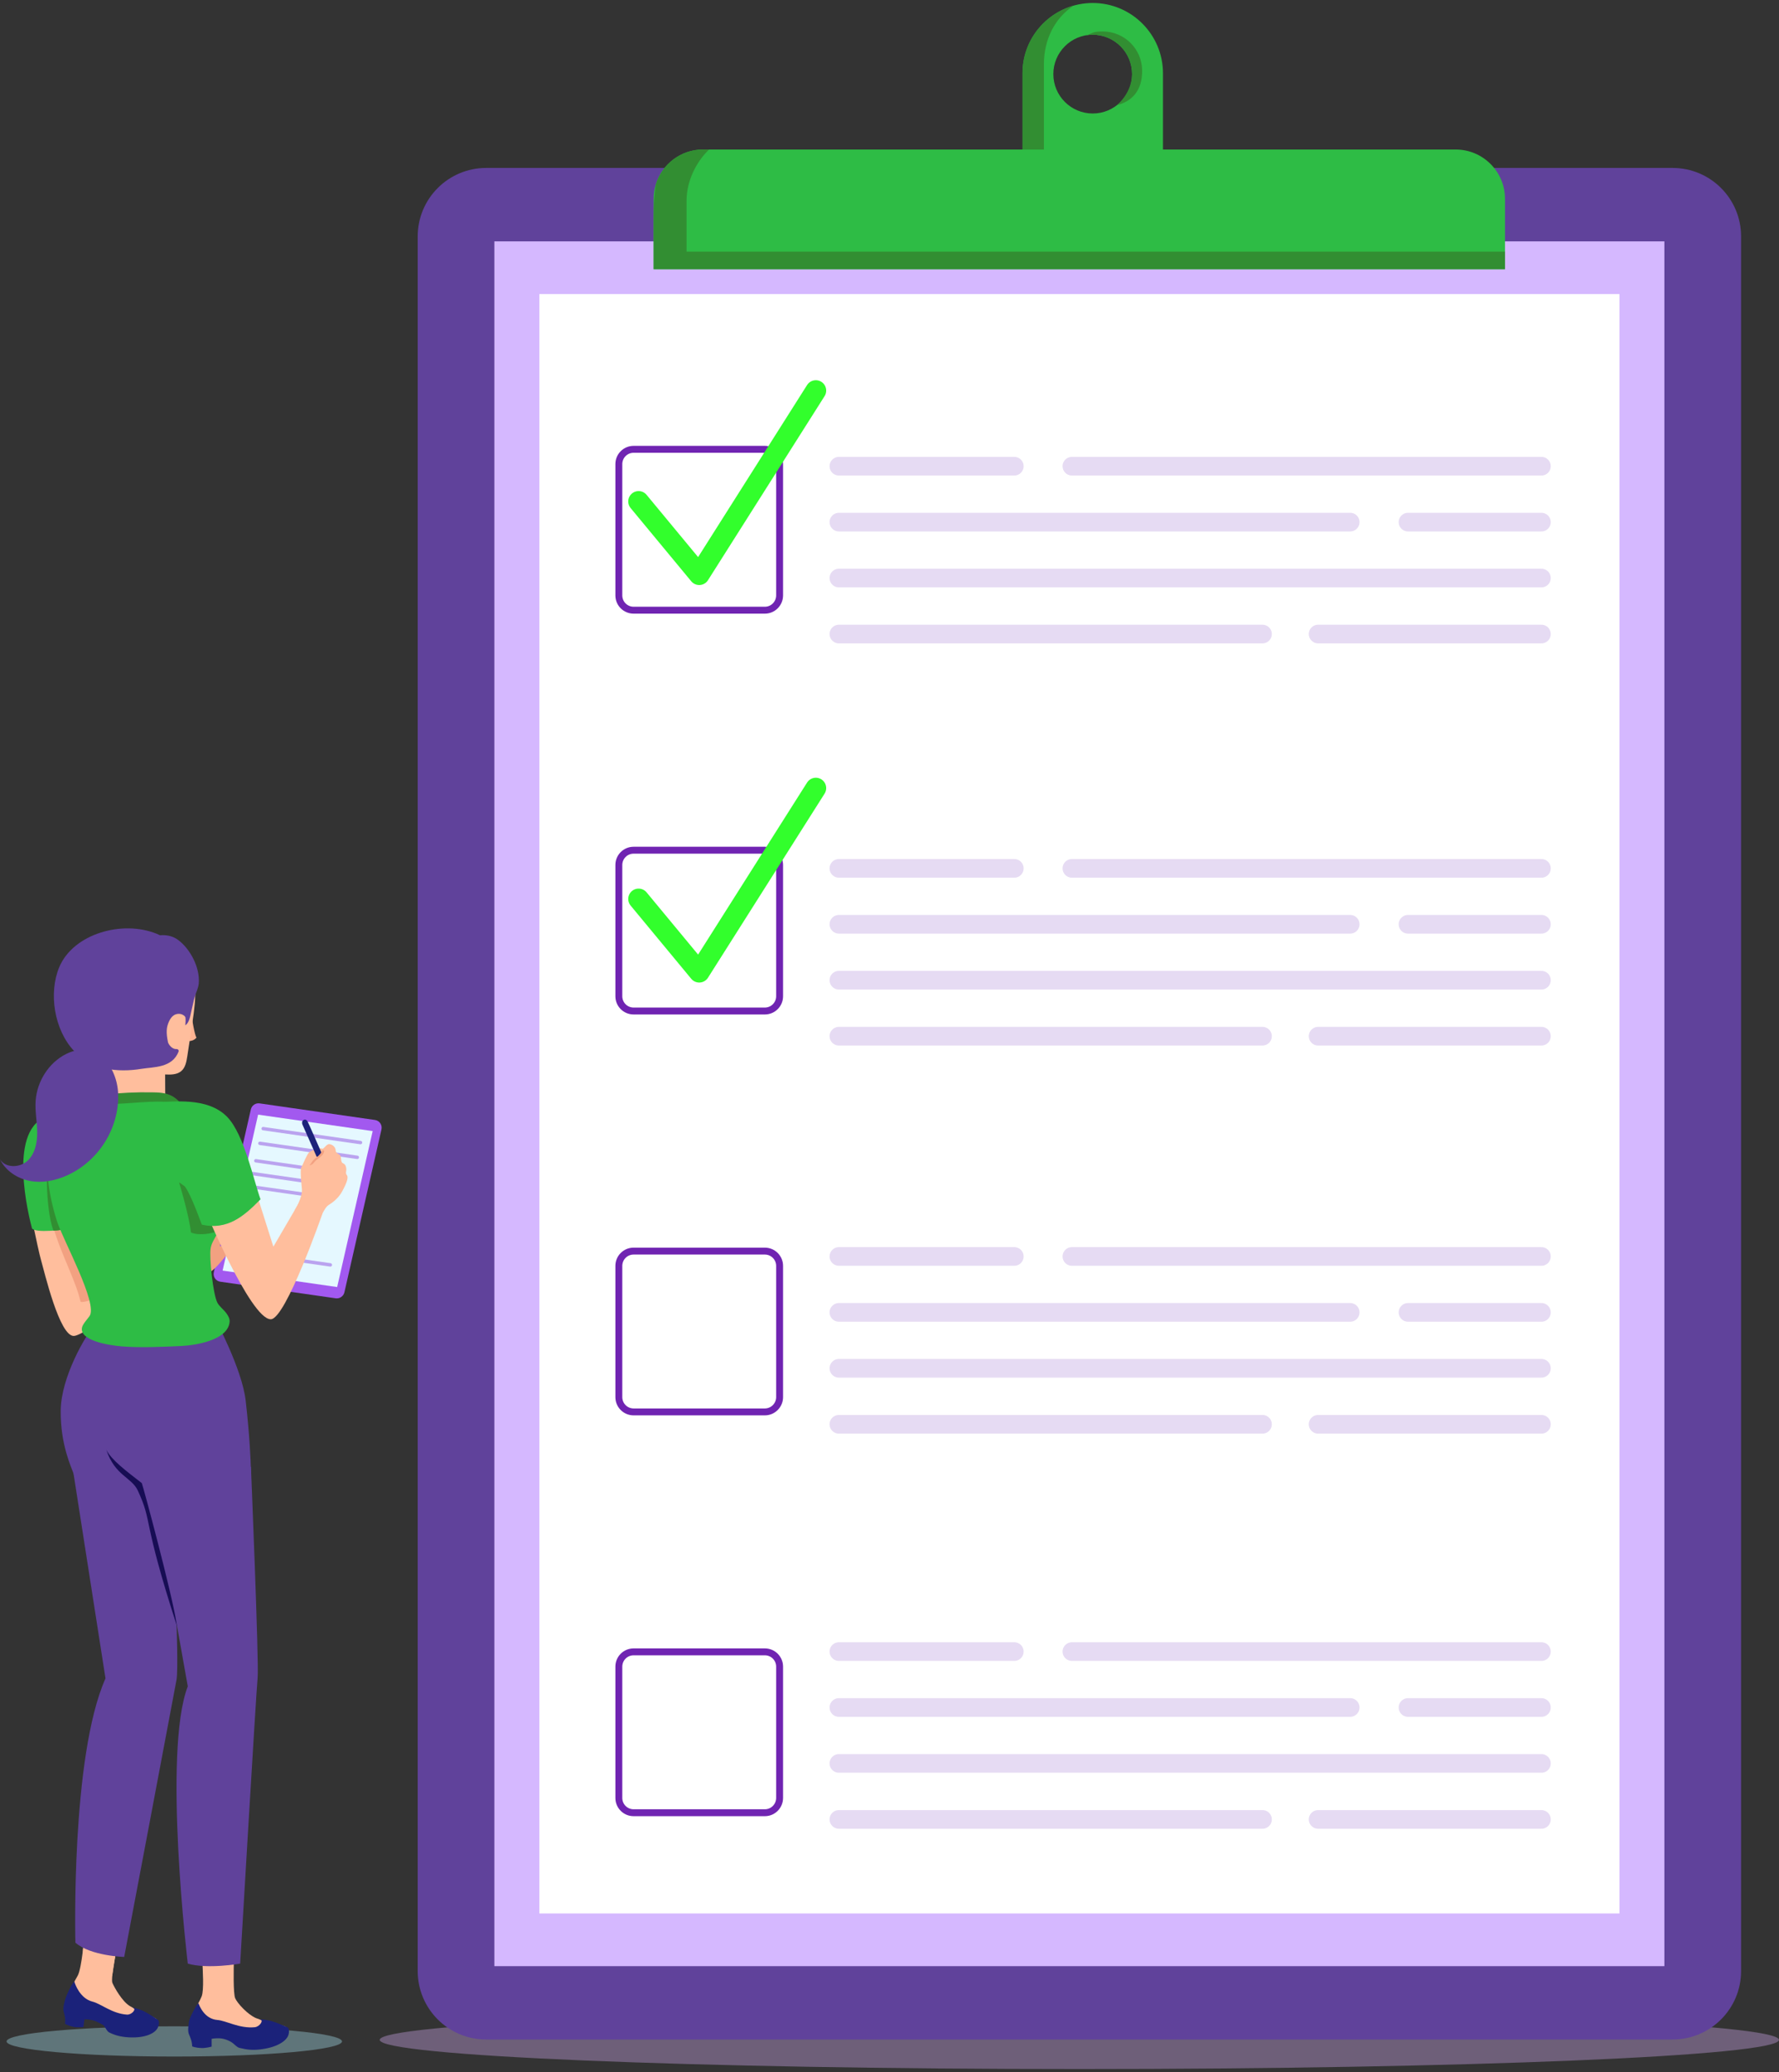 <svg width="298" height="347" viewBox="0 0 298 347" fill="none" xmlns="http://www.w3.org/2000/svg">
<rect x="0" y="0" width="298" height="347" fill="#333333" stroke="none"/>
<g clip-path="url(#clip0_13_661)">
<path opacity="0.4" d="M298 341.611C298 344.309 245.527 346.5 180.803 346.5C116.078 346.5 63.605 344.309 63.605 341.611C63.605 338.913 116.078 336.722 180.803 336.722C245.527 336.722 298 338.902 298 341.611Z" fill="#C6A1E2"/>
<path d="M183.041 0.5C176.55 0.5 171.284 5.766 171.284 12.257V27.336H194.81C194.81 27.336 194.81 15.367 194.81 12.257C194.799 5.766 189.532 0.5 183.041 0.5ZM183.041 19.007C179.401 19.007 176.444 16.05 176.444 12.41C176.444 8.77 179.401 5.813 183.041 5.813C186.681 5.813 189.638 8.77 189.638 12.41C189.638 16.062 186.681 19.007 183.041 19.007Z" fill="#2EBC45"/>
<path d="M189.639 12.41C189.639 8.77 186.681 5.813 183.041 5.813C182.7 5.813 182.381 5.86 182.052 5.907C183.041 5.53 183.088 5.271 184.726 5.271C188.366 5.271 191.323 8.228 191.323 11.868C191.323 15.178 189.639 16.957 187.094 17.617C188.508 16.403 189.639 14.424 189.639 12.41ZM174.865 25.828V10.761C174.865 6.673 176.644 3.068 179.813 0.959C174.889 2.361 171.272 6.885 171.272 12.257V27.336H194.799C194.799 27.336 194.799 26.747 194.799 25.828H174.865Z" fill="#328E32"/>
<path d="M280.175 341.552H81.442C75.104 341.552 69.967 336.416 69.967 330.078V39.599C69.967 33.261 75.104 28.125 81.442 28.125H280.175C286.514 28.125 291.65 33.261 291.65 39.599V330.078C291.65 336.416 286.514 341.552 280.175 341.552Z" fill="#60429B"/>
<path d="M278.797 40.423H82.809V329.265H278.797V40.423Z" fill="#D5B8FF"/>
<path d="M271.269 49.247H90.348V320.442H271.269V49.247Z" fill="white"/>
<path d="M252.101 33.308V45.089H109.492V33.308C109.492 32.448 109.622 31.624 109.869 30.846C110.918 27.477 114.063 25.038 117.763 25.038H243.831C248.402 25.038 252.101 28.737 252.101 33.308Z" fill="#2EBC45"/>
<path d="M252.101 42.144V45.089H109.492V36.56C109.492 34.274 109.622 32.389 109.869 30.846C110.918 27.477 114.063 25.038 117.763 25.038H118.776C116.596 27.135 115.006 30.34 115.006 33.614V42.144H252.101Z" fill="#328E32"/>
<g opacity="0.15">
<path d="M140.524 78.073H169.905" stroke="#560BAD" stroke-width="3.122" stroke-miterlimit="10" stroke-linecap="round" stroke-linejoin="round"/>
<path d="M235.855 87.439H258.204" stroke="#560BAD" stroke-width="3.122" stroke-miterlimit="10" stroke-linecap="round" stroke-linejoin="round"/>
<path d="M140.524 87.439H226.171" stroke="#560BAD" stroke-width="3.122" stroke-miterlimit="10" stroke-linecap="round" stroke-linejoin="round"/>
<path d="M140.524 96.804H258.204" stroke="#560BAD" stroke-width="3.122" stroke-miterlimit="10" stroke-linecap="round" stroke-linejoin="round"/>
<path d="M220.799 106.181H258.204" stroke="#560BAD" stroke-width="3.122" stroke-miterlimit="10" stroke-linecap="round" stroke-linejoin="round"/>
<path d="M140.524 106.181H211.481" stroke="#560BAD" stroke-width="3.122" stroke-miterlimit="10" stroke-linecap="round" stroke-linejoin="round"/>
<path d="M179.554 78.073H258.204" stroke="#560BAD" stroke-width="3.122" stroke-miterlimit="10" stroke-linecap="round" stroke-linejoin="round"/>
</g>
<g opacity="0.15">
<path d="M140.524 145.422H169.905" stroke="#560BAD" stroke-width="3.122" stroke-miterlimit="10" stroke-linecap="round" stroke-linejoin="round"/>
<path d="M235.855 154.787H258.204" stroke="#560BAD" stroke-width="3.122" stroke-miterlimit="10" stroke-linecap="round" stroke-linejoin="round"/>
<path d="M140.524 154.787H226.171" stroke="#560BAD" stroke-width="3.122" stroke-miterlimit="10" stroke-linecap="round" stroke-linejoin="round"/>
<path d="M140.524 164.152H258.204" stroke="#560BAD" stroke-width="3.122" stroke-miterlimit="10" stroke-linecap="round" stroke-linejoin="round"/>
<path d="M220.799 173.529H258.204" stroke="#560BAD" stroke-width="3.122" stroke-miterlimit="10" stroke-linecap="round" stroke-linejoin="round"/>
<path d="M140.524 173.529H211.481" stroke="#560BAD" stroke-width="3.122" stroke-miterlimit="10" stroke-linecap="round" stroke-linejoin="round"/>
<path d="M179.554 145.422H258.204" stroke="#560BAD" stroke-width="3.122" stroke-miterlimit="10" stroke-linecap="round" stroke-linejoin="round"/>
</g>
<g opacity="0.15">
<path d="M140.524 210.414H169.905" stroke="#560BAD" stroke-width="3.122" stroke-miterlimit="10" stroke-linecap="round" stroke-linejoin="round"/>
<path d="M235.855 219.779H258.204" stroke="#560BAD" stroke-width="3.122" stroke-miterlimit="10" stroke-linecap="round" stroke-linejoin="round"/>
<path d="M140.524 219.779H226.171" stroke="#560BAD" stroke-width="3.122" stroke-miterlimit="10" stroke-linecap="round" stroke-linejoin="round"/>
<path d="M140.524 229.144H258.204" stroke="#560BAD" stroke-width="3.122" stroke-miterlimit="10" stroke-linecap="round" stroke-linejoin="round"/>
<path d="M220.799 238.522H258.204" stroke="#560BAD" stroke-width="3.122" stroke-miterlimit="10" stroke-linecap="round" stroke-linejoin="round"/>
<path d="M140.524 238.522H211.481" stroke="#560BAD" stroke-width="3.122" stroke-miterlimit="10" stroke-linecap="round" stroke-linejoin="round"/>
<path d="M179.554 210.414H258.204" stroke="#560BAD" stroke-width="3.122" stroke-miterlimit="10" stroke-linecap="round" stroke-linejoin="round"/>
</g>
<g opacity="0.15">
<path d="M140.524 276.584H169.905" stroke="#560BAD" stroke-width="3.122" stroke-miterlimit="10" stroke-linecap="round" stroke-linejoin="round"/>
<path d="M235.855 285.949H258.204" stroke="#560BAD" stroke-width="3.122" stroke-miterlimit="10" stroke-linecap="round" stroke-linejoin="round"/>
<path d="M140.524 285.949H226.171" stroke="#560BAD" stroke-width="3.122" stroke-miterlimit="10" stroke-linecap="round" stroke-linejoin="round"/>
<path d="M140.524 295.314H258.204" stroke="#560BAD" stroke-width="3.122" stroke-miterlimit="10" stroke-linecap="round" stroke-linejoin="round"/>
<path d="M220.799 304.692H258.204" stroke="#560BAD" stroke-width="3.122" stroke-miterlimit="10" stroke-linecap="round" stroke-linejoin="round"/>
<path d="M140.524 304.692H211.481" stroke="#560BAD" stroke-width="3.122" stroke-miterlimit="10" stroke-linecap="round" stroke-linejoin="round"/>
<path d="M179.554 276.584H258.204" stroke="#560BAD" stroke-width="3.122" stroke-miterlimit="10" stroke-linecap="round" stroke-linejoin="round"/>
</g>
<path d="M128.118 102.188H106.135C104.768 102.188 103.661 101.08 103.661 99.714V77.72C103.661 76.353 104.768 75.246 106.135 75.246H128.118C129.485 75.246 130.592 76.353 130.592 77.72V99.702C130.592 101.08 129.485 102.188 128.118 102.188Z" stroke="#7024B2" stroke-width="1.157" stroke-miterlimit="10"/>
<path d="M128.118 169.312H106.135C104.768 169.312 103.661 168.205 103.661 166.838V144.856C103.661 143.49 104.768 142.382 106.135 142.382H128.118C129.485 142.382 130.592 143.49 130.592 144.856V166.838C130.592 168.205 129.485 169.312 128.118 169.312Z" stroke="#7024B2" stroke-width="1.157" stroke-miterlimit="10"/>
<path d="M128.118 236.448H106.135C104.768 236.448 103.661 235.341 103.661 233.974V211.992C103.661 210.626 104.768 209.518 106.135 209.518H128.118C129.485 209.518 130.592 210.626 130.592 211.992V233.974C130.592 235.329 129.485 236.448 128.118 236.448Z" stroke="#7024B2" stroke-width="1.157" stroke-miterlimit="10"/>
<path d="M128.118 303.572H106.135C104.768 303.572 103.661 302.465 103.661 301.099V279.105C103.661 277.738 104.768 276.631 106.135 276.631H128.118C129.485 276.631 130.592 277.738 130.592 279.105V301.087C130.592 302.465 129.485 303.572 128.118 303.572Z" stroke="#7024B2" stroke-width="1.157" stroke-miterlimit="10"/>
<path d="M106.971 83.975L117.127 96.239L136.66 65.41" stroke="#32FF2C" stroke-width="3.47" stroke-miterlimit="10" stroke-linecap="round" stroke-linejoin="round"/>
<path d="M106.971 150.546L117.127 162.809L136.66 131.98" stroke="#32FF2C" stroke-width="3.47" stroke-miterlimit="10" stroke-linecap="round" stroke-linejoin="round"/>
<path d="M32.091 170.09C32.091 170.09 32.598 173.447 32.916 173.741C32.916 173.741 32.598 174.307 31.632 174.354" fill="#FFB392"/>
<path opacity="0.4" d="M57.291 341.87C57.291 343.272 44.709 344.403 29.193 344.403C13.678 344.403 1.096 343.272 1.096 341.87C1.096 340.468 13.678 339.338 29.193 339.338C44.709 339.338 57.291 340.48 57.291 341.87Z" fill="#A1D7E5"/>
<path d="M42.023 185.781L35.814 213.064C35.649 213.806 36.144 214.537 36.898 214.643L56.231 217.423C56.902 217.517 57.538 217.081 57.691 216.422L63.9 189.138C64.065 188.396 63.57 187.666 62.816 187.56L43.484 184.78C42.812 184.685 42.176 185.121 42.023 185.781Z" fill="#A259EF"/>
<path d="M43.236 186.665L37.287 212.782L56.478 215.538L62.428 189.421L43.236 186.665Z" fill="#E5F8FF"/>
<path d="M60.389 191.341L44.084 189.009" stroke="#BAA3EF" stroke-width="0.574" stroke-miterlimit="10" stroke-linecap="round" stroke-linejoin="round"/>
<path d="M59.847 193.815L43.531 191.471" stroke="#BAA3EF" stroke-width="0.574" stroke-miterlimit="10" stroke-linecap="round" stroke-linejoin="round"/>
<path d="M53.05 195.865L42.859 194.392" stroke="#BAA3EF" stroke-width="0.574" stroke-miterlimit="10" stroke-linecap="round" stroke-linejoin="round"/>
<path d="M52.331 197.985L42.129 196.513" stroke="#BAA3EF" stroke-width="0.574" stroke-miterlimit="10" stroke-linecap="round" stroke-linejoin="round"/>
<path d="M51.601 200.106L41.41 198.645" stroke="#BAA3EF" stroke-width="0.574" stroke-miterlimit="10" stroke-linecap="round" stroke-linejoin="round"/>
<path d="M55.335 211.827L45.145 210.367" stroke="#BAA3EF" stroke-width="0.574" stroke-miterlimit="10" stroke-linecap="round" stroke-linejoin="round"/>
<path d="M34.577 213.394C35.673 212.876 36.486 211.922 37.263 211.003C38.029 210.084 38.795 209.177 39.572 208.258C39.879 207.893 40.197 207.504 40.232 207.033C38.948 206.927 38.112 208.599 36.828 208.694C37.428 206.573 38.288 204.523 39.384 202.615C39.655 202.144 39.938 201.602 39.749 201.107C38.359 201.637 37.181 202.627 36.168 203.722C35.461 204.488 34.801 205.313 34.224 206.185C32.527 208.753 31.467 211.709 30.76 214.702" fill="#F2A181"/>
<path d="M29.04 235.364L15.233 223.725C15.233 223.725 8.812 232.443 11.227 240.842C12.417 244.977 13.913 247.027 14.561 248.982C15.162 250.82 19.321 276.749 19.015 278.645C18.708 280.542 16.47 285.843 15.622 291.427C14.597 298.142 14.773 319.994 13.972 325.79C13.183 331.586 18.532 332.564 18.826 330.608C21.347 313.845 27.992 287.728 28.922 279.352C29.853 270.965 29.476 255.615 29.04 235.364Z" fill="#FFBE9D"/>
<path d="M29.087 251.88L23.079 265.652C25.612 269.928 27.073 274.97 27.261 280.083C27.367 282.745 27.131 285.407 27.202 288.058C27.202 288.246 27.238 288.447 27.285 288.635C28.086 284.7 28.687 281.449 28.922 279.329C29.582 273.403 29.582 264.002 29.37 251.845C29.276 251.869 29.181 251.857 29.087 251.88Z" fill="#F2A181"/>
<path d="M19.768 325.213C19.768 325.213 18.484 331.292 18.826 332.069C19.168 332.847 20.416 335.097 21.689 335.91C23.02 336.769 25.989 337.783 26.224 338.148C26.46 338.513 26.472 339.055 26.059 339.385C24.964 340.245 23.079 340.657 21.842 340.457C17.825 339.797 17.412 338.018 15.08 337.735C14.679 337.688 13.925 338.277 12.818 337.712C11.698 337.146 11.156 336.11 11.251 335.132C11.416 333.459 12.358 332.081 13.03 330.832C13.701 329.595 14.172 323.929 14.172 323.929" fill="#FFBE9D"/>
<path d="M26.366 339.691C26.66 339.184 26.731 338.43 26.46 338.254C26.083 337.995 24.74 337.111 23.962 336.746C23.185 336.392 21.948 336.074 22.384 336.31C22.82 336.546 22.019 337.417 21.288 337.382C18.779 337.229 16.917 335.556 15.48 335.203C13.407 334.684 12.547 332.246 12.452 331.845C12.064 332.093 11.156 334.06 10.968 334.673C10.803 335.226 10.509 336.251 10.662 336.84C10.768 337.241 11.015 338.054 10.886 338.902C10.886 338.902 11.298 339.22 12.37 339.444C13.053 339.585 13.972 339.467 13.972 339.467L14.149 338.171C14.149 338.171 14.714 338.148 15.433 338.301C16.152 338.454 17.318 339.126 17.389 339.208C17.671 339.55 17.907 340.174 18.284 340.362C19.285 340.869 20.299 341.116 21.583 341.187C24.292 341.328 25.859 340.551 26.366 339.691Z" fill="#1B227A"/>
<path d="M47.89 339.444C47.595 339.114 44.391 338.595 42.895 337.971C41.469 337.37 39.737 335.45 39.396 334.637C39.054 333.824 39.136 329.701 39.184 327.958C39.478 316.024 41.693 286.856 42.011 279.87C42.565 267.725 40.986 255.202 36.321 235.706L18.932 222.359C18.932 222.359 14.066 231.418 15.692 240.076C16.635 245.095 20.805 245.872 21.512 247.828C22.219 249.783 32.739 281.261 32.739 281.261C32.739 281.261 30.689 288.07 30.572 295.515C30.466 301.876 33.352 321.078 33.894 328.394C33.953 329.819 34.2 333.247 33.776 334.331C33.258 335.662 31.95 337.229 32.009 338.913C32.044 339.891 32.751 340.822 33.988 341.199C35.225 341.576 35.908 340.869 36.333 340.857C38.783 340.751 39.466 342.448 43.696 342.436C45.003 342.436 46.9 341.717 47.901 340.692C48.279 340.304 48.184 339.773 47.89 339.444Z" fill="#FFBE9D"/>
<path d="M48.255 340.94C48.491 340.398 48.455 339.632 48.149 339.502C47.725 339.314 46.217 338.654 45.357 338.43C44.509 338.207 43.189 338.089 43.672 338.254C44.155 338.419 43.448 339.408 42.694 339.491C40.079 339.75 37.923 338.395 36.403 338.277C34.2 338.101 33.387 335.839 33.234 335.462C32.869 335.768 31.773 337.865 31.667 338.501C31.573 339.078 31.408 340.139 31.656 340.692C31.82 341.069 32.186 341.835 32.186 342.695C32.186 342.695 32.645 342.942 33.8 342.978C34.53 343.001 35.449 342.742 35.449 342.742V341.434C35.449 341.434 36.026 341.317 36.792 341.352C37.546 341.376 38.489 341.764 38.948 342.118C39.313 342.389 39.69 342.848 40.114 342.954C41.34 343.26 42.223 343.355 43.554 343.213C46.346 342.895 47.855 341.859 48.255 340.94Z" fill="#1B227A"/>
<path d="M15.598 222.253C14.42 223.549 10.214 230.558 10.167 236.26C10.12 241.961 11.946 245.672 12.335 246.815C13.407 249.937 15.409 252.717 15.409 253.294C15.409 253.859 18.543 254.26 25.199 253.836C37.499 253.058 42.011 250.749 42.011 250.749C42.011 250.749 42.411 245.637 41.151 234.54C40.55 229.274 36.062 220.922 36.062 220.922" fill="#60429B"/>
<path d="M4.383 199.458C4.383 199.458 6.362 209.295 6.88 211.05C7.399 212.805 9.967 223.914 12.405 223.725C14.844 223.537 28.18 212.405 28.18 212.405L26.295 208.623L14.561 214.219C14.561 214.219 13.501 201.508 12.57 198.48" fill="#FFBE9D"/>
<path d="M8.93 205.513C10.167 209.907 12.723 214.537 13.477 217.941C13.63 218.625 21.759 215.668 21.771 212.617" fill="#F2A181"/>
<path d="M12.335 185.816C12.335 185.816 8.447 186.229 6.468 187.737C1.437 191.589 5.325 205.56 5.325 205.56C5.325 205.56 5.078 206.302 8.459 206.114C11.84 205.925 14.55 204.959 14.55 204.959L13.572 193.509" fill="#2EBC45"/>
<path d="M7.882 193.733C7.882 193.733 7.457 201.944 8.942 206.09C10.414 206.067 11.699 205.725 11.699 205.725L7.882 193.733Z" fill="#328E32"/>
<path d="M30.937 160.029C33.281 163.069 32.822 167.345 32.245 171.138C31.95 173.058 31.655 174.978 31.373 176.899C31.231 177.806 31.055 178.807 30.336 179.396C29.617 179.985 28.593 179.985 27.662 179.938C27.674 181.528 27.685 183.119 27.685 184.709C24.964 184.78 22.254 184.791 19.533 184.744C19.533 183.637 19.285 182.518 18.826 181.505C17.495 181.481 16.611 180.15 16.093 178.925C15.492 177.511 15.056 176.039 14.632 174.566C14.066 172.611 13.536 170.62 13.477 168.582C13.43 166.544 13.913 164.435 15.197 162.856C16.081 161.784 17.283 161.019 18.508 160.383C20.193 159.499 22.219 158.804 23.963 159.582" fill="#FFBE9D"/>
<path d="M28.133 174.519C27.815 172.917 27.838 172.022 28.357 170.961C28.534 170.608 28.757 170.278 29.075 170.054C29.5 169.76 30.065 169.701 30.524 169.901C30.831 170.031 31.078 170.278 31.255 170.584C31.809 168.44 31.926 166.155 31.761 163.928C31.502 160.394 29.382 157.661 26.271 156.389C20.511 154.021 12.24 156.366 9.908 162.008C8.141 166.273 9.036 172.434 12.417 176.015C15.409 179.184 19.721 179.643 23.692 178.996C25.73 178.666 28.863 178.866 29.912 176.098C29.994 175.886 29.806 175.673 29.594 175.685C28.757 175.744 28.192 174.814 28.133 174.519Z" fill="#60429B"/>
<path d="M28.569 167.003C28.781 167.333 28.734 167.792 28.934 168.134C29.276 168.711 29.724 168.923 30.324 169.194C31.302 169.642 31.078 171.067 31.043 171.704C31.785 171.209 31.903 169.878 32.08 169.206C32.28 168.44 32.41 167.663 32.633 166.909C32.846 166.179 33.222 165.483 33.293 164.706C33.529 162.032 31.856 158.898 29.829 157.402C28.357 156.307 26.107 156.354 24.446 157.461C23.75 157.932 23.22 158.639 22.902 159.417C22.773 159.758 22.678 160.147 22.843 160.465" fill="#60429B"/>
<path d="M15.48 185.852C15.622 184.921 15.869 183.837 16.741 183.472C16.976 183.366 17.247 183.342 17.507 183.307C20.157 183.013 22.832 182.883 25.494 182.93C26.602 182.942 27.744 183.001 28.722 183.496C30.265 184.273 31.125 185.934 31.868 187.501" fill="#328E32"/>
<path d="M37.947 219.967C37.581 219.414 36.721 218.766 36.415 218.165C35.673 216.716 35.037 210.614 35.284 209.059C35.555 207.386 37.039 206.491 37.699 202.78C38.559 197.997 36.592 194.275 35.496 192.672C33.941 190.422 34.86 190.434 34.33 187.666C34.236 187.171 34.118 186.641 33.776 186.288C33.446 185.946 31.125 184.886 30.678 184.815C26.366 184.144 23.833 184.674 19.474 184.862C17.318 184.956 15.162 185.204 13.042 185.675C10.697 186.193 8.659 186.818 8.176 189.998C7.434 194.911 8.058 199.894 9.554 204.547C10.544 207.633 16.458 218.33 14.997 220.403C14.667 220.875 13.819 221.77 13.725 222.371C13.36 224.526 18.237 225.292 20.334 225.469C23.515 225.728 27.179 225.551 30.372 225.41C32.787 225.292 38.076 224.456 38.453 221.464C38.536 220.863 38.241 220.392 37.947 219.967Z" fill="#2EBC45"/>
<path d="M37.028 203.699C37.028 204.571 36.545 205.737 36.38 206.196C35.767 206.503 33.364 207.021 31.985 206.397C31.679 203.522 29.994 197.997 29.994 197.997C29.994 197.997 37.028 202.886 37.028 203.699Z" fill="#328E32"/>
<path d="M33.941 201.684C33.941 201.684 41.905 220.933 45.357 220.933C47.866 220.933 54.039 203.169 54.039 203.169L50.14 201.331L45.793 208.776L41.398 194.899" fill="#FFBE9D"/>
<path d="M49.374 202.65C49.374 202.65 50.67 200.612 50.576 199.175C50.54 198.622 50.211 196.006 50.481 195.5C50.752 194.981 51.412 193.297 51.789 192.979C52.166 192.649 53.544 192.131 53.886 192.354C54.228 192.59 54.64 191.518 55.206 191.6C55.771 191.695 56.231 192.166 56.231 192.672C56.231 193.191 56.984 193.285 57.067 193.65C57.15 194.015 57.114 194.357 57.255 194.628C57.397 194.911 57.809 194.769 57.962 195.464C58.092 196.101 57.915 196.171 57.962 196.489C58.01 196.819 58.292 196.784 58.198 197.408C58.104 198.033 57.68 198.845 57.303 199.54C56.926 200.247 56.16 201.119 55.135 201.743C54.628 202.05 54.346 202.58 53.863 203.487" fill="#FFBE9D"/>
<path d="M51.506 187.772C51.412 187.619 51.141 187.36 50.823 187.583C50.505 187.807 50.599 188.196 50.67 188.349C50.741 188.502 53.026 193.674 53.026 193.674C53.026 193.674 53.215 193.898 53.58 193.568C53.98 193.214 53.851 193.049 53.851 193.049C53.851 193.049 51.612 187.925 51.506 187.772Z" fill="#1B227A"/>
<path d="M53.992 192.72C53.544 193.521 53.026 193.78 52.555 194.216C52.19 194.557 52.237 194.781 51.825 195.135C52.531 195.087 52.413 194.663 53.332 194.004C53.757 193.697 54.192 193.368 54.287 192.837C54.31 192.661 54.098 192.566 53.992 192.72Z" fill="#F2A181"/>
<path d="M26.613 184.521C28.687 184.627 34.73 183.566 38.088 187.077C40.904 190.022 42.506 197.726 43.637 200.848C40.821 203.722 38.111 206.031 33.835 205.101C33.67 204.983 31.561 198.315 30.018 197.726" fill="#2EBC45"/>
<path d="M42.035 245.649C42.035 245.649 43.401 278.575 43.154 280.978C42.906 283.381 40.232 328.841 40.232 328.841C40.232 328.841 34.742 329.807 31.455 328.841C31.455 328.841 27.214 293.43 31.455 282.403L29.57 271.836C29.57 271.836 29.853 279.706 29.57 281.296C29.288 282.898 20.805 327.722 20.805 327.722C20.805 327.722 15.198 327.569 12.629 325.331C12.629 325.331 11.828 294.184 17.672 281.084L12.323 246.815L15.398 238.097L42.035 245.649Z" fill="#60429B"/>
<path d="M29.57 271.836C28.793 266.771 23.951 248.806 23.75 248.37C21.111 246.32 18.696 244.518 17.813 242.81C19.262 247.145 22.03 247.369 23.079 249.607C25.647 255.144 23.68 253.918 29.688 272.461" fill="#170D54"/>
<path d="M5.973 184.308C5.843 186.064 6.209 187.807 6.232 189.562C6.256 191.318 5.879 193.214 4.595 194.404C3.299 195.594 0.907 195.641 0 194.145C0.931 196.077 2.922 197.385 5.042 197.773C7.151 198.162 9.354 197.703 11.31 196.807C16.493 194.428 19.957 188.997 19.792 183.272C19.663 178.571 16.093 174.024 11.098 176.498C8.176 177.947 6.209 181.081 5.973 184.308Z" fill="#60429B"/>
</g>
<defs>
<clipPath id="clip0_13_661">
<rect width="298" height="346" fill="white" transform="translate(0 0.5)"/>
</clipPath>
</defs>
</svg>

